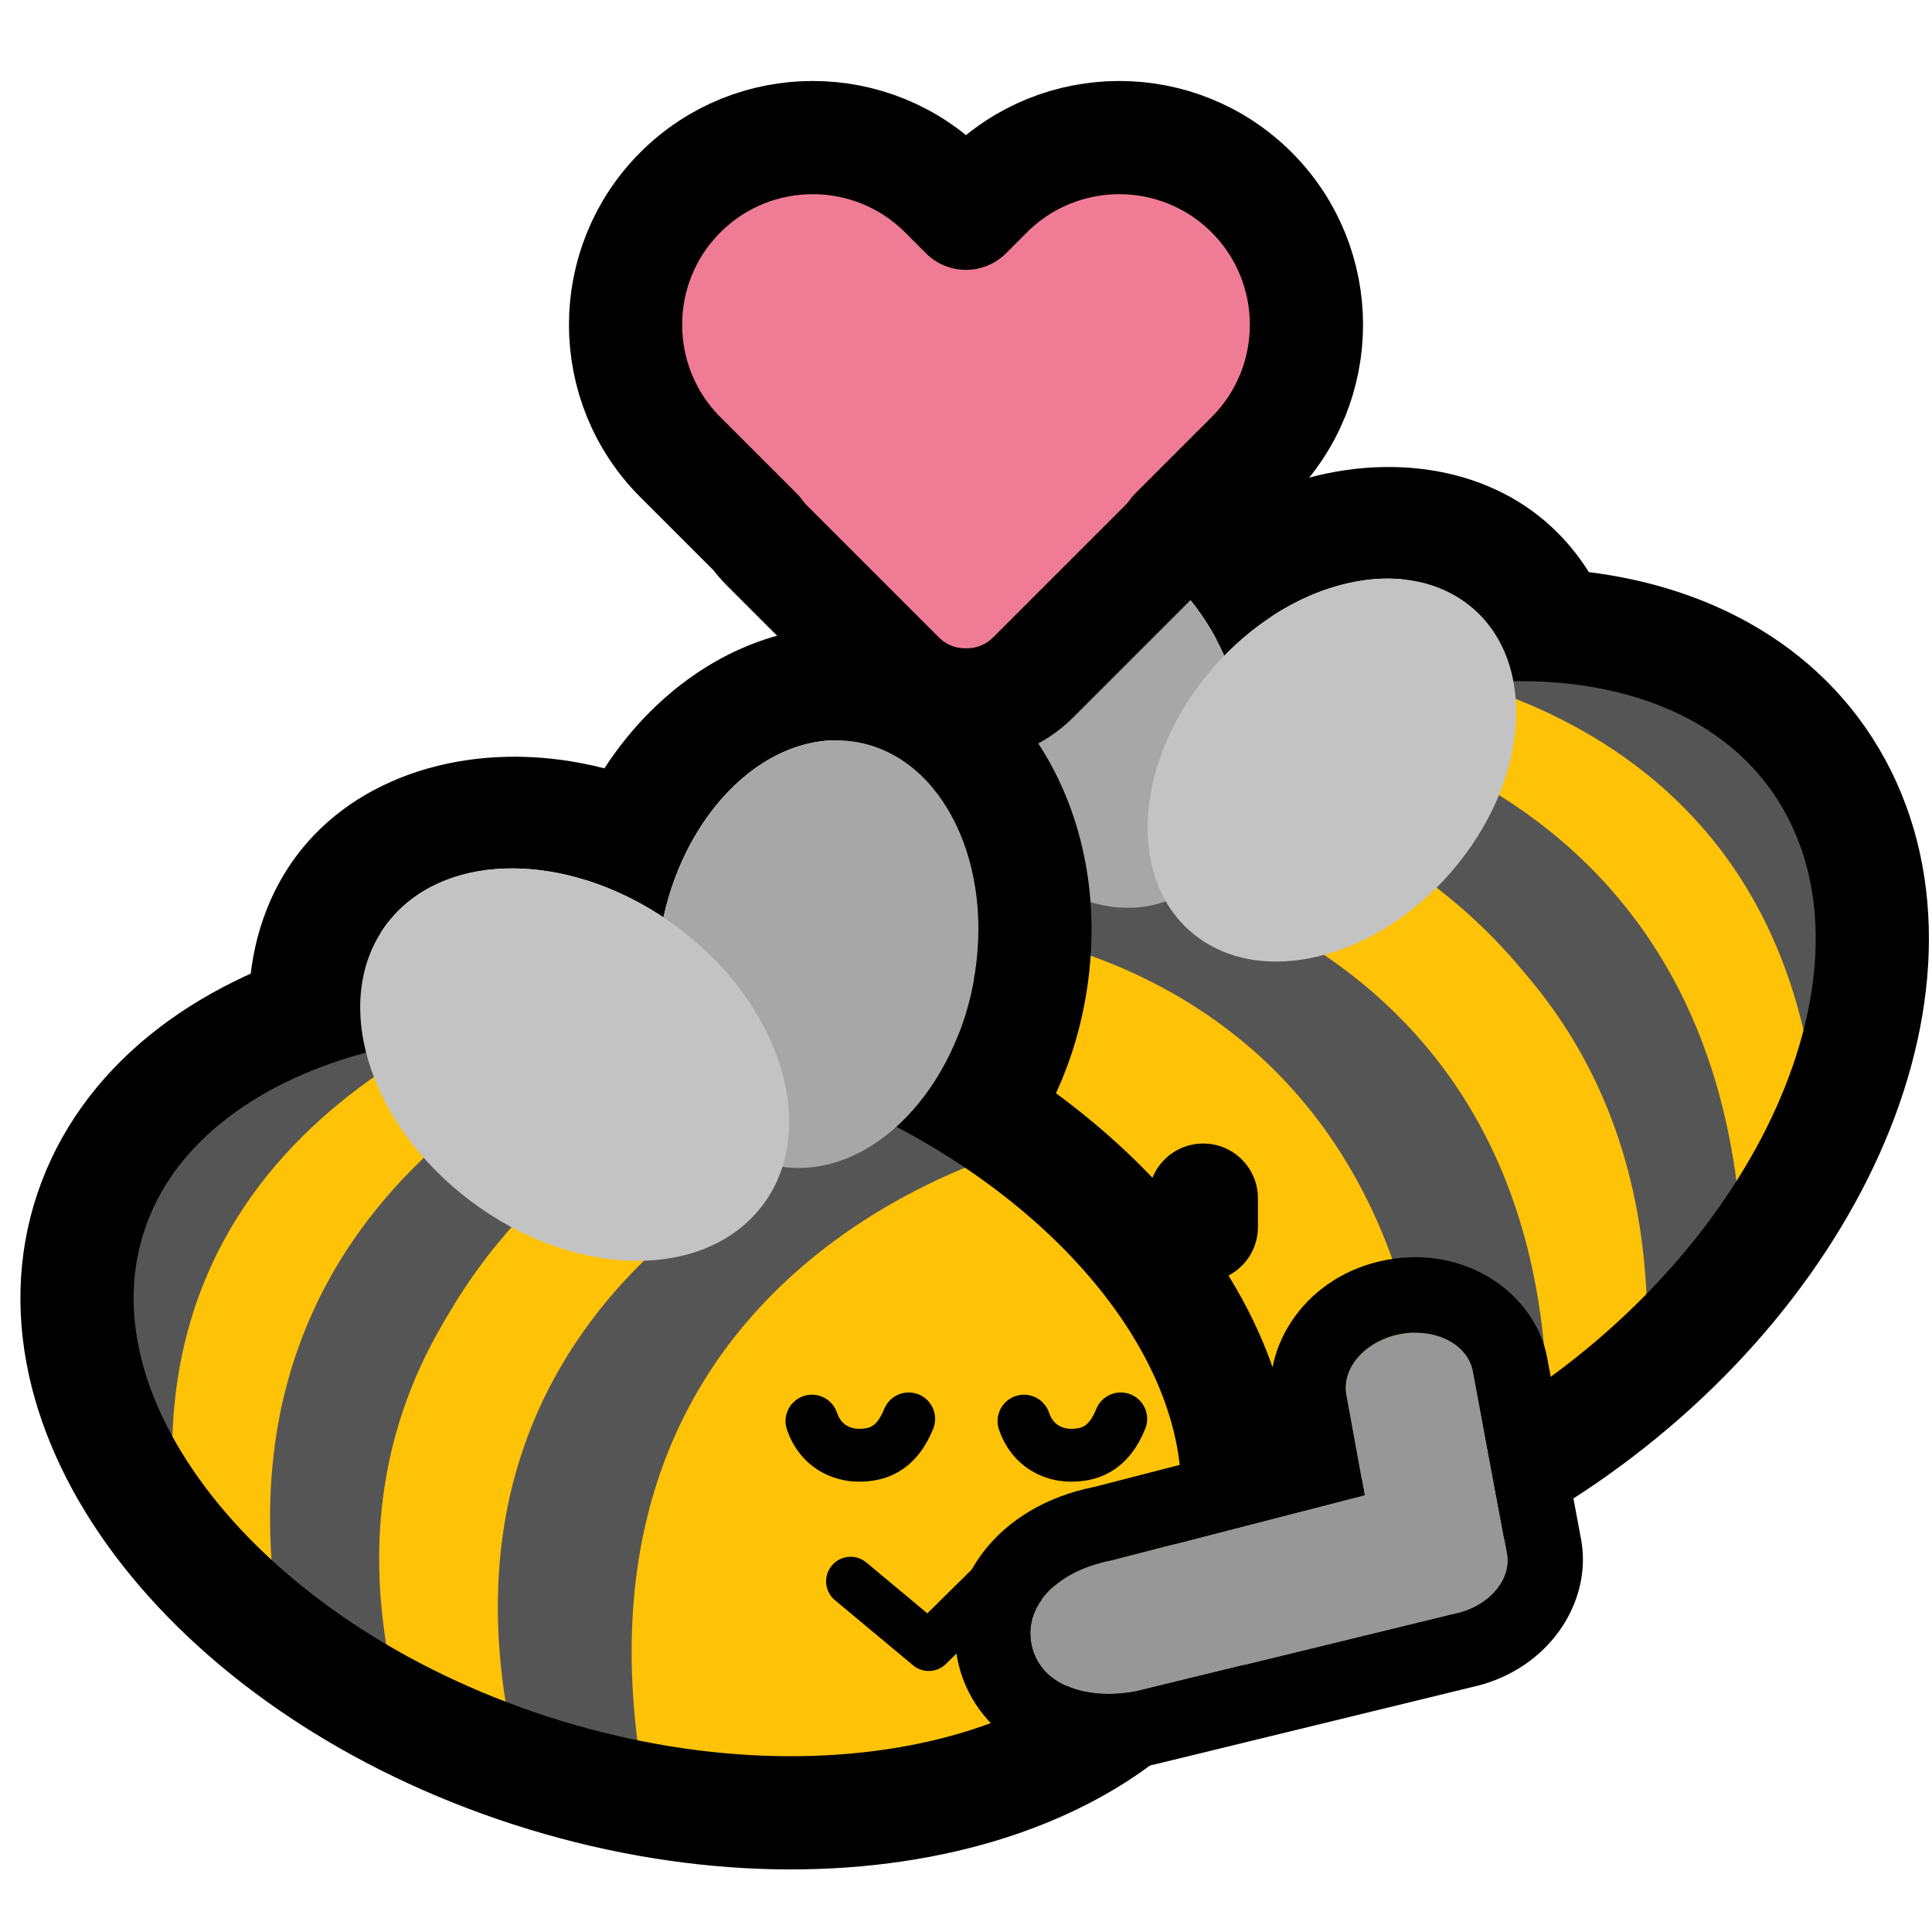 <?xml version="1.0" encoding="UTF-8" standalone="no"?>
<!DOCTYPE svg PUBLIC "-//W3C//DTD SVG 1.1//EN" "http://www.w3.org/Graphics/SVG/1.1/DTD/svg11.dtd">
<svg width="100%" height="100%" viewBox="0 0 256 256" version="1.1" xmlns="http://www.w3.org/2000/svg" xmlns:xlink="http://www.w3.org/1999/xlink" xml:space="preserve" xmlns:serif="http://www.serif.com/" style="fill-rule:evenodd;clip-rule:evenodd;stroke-linecap:round;stroke-linejoin:round;stroke-miterlimit:1.5;">
    <rect id="blobbee_hug_heart" x="-0" y="0" width="256" height="256" style="fill:none;"/>
    <clipPath id="_clip1">
        <rect x="-0" y="0" width="256" height="256"/>
    </clipPath>
    <g clip-path="url(#_clip1)">
        <g id="Right-bee" serif:id="Right bee">
            <path id="Wings-outline" serif:id="Wings outline" d="M148.346,135.121C134.249,134.344 119.24,123.938 112.662,106.497C104.15,83.926 114.112,62.089 130.948,56.459C142.085,52.736 155.58,56.452 165.699,66.148C178.871,59.892 193.341,60.565 203.162,67.808C218.161,78.869 220.853,103.948 204.946,123.783C189.498,143.045 164.378,147.014 149.812,136.273C149.309,135.902 148.82,135.518 148.346,135.121ZM154.47,119.42C155.531,121.274 156.945,122.896 158.715,124.2C167.963,131.021 183.435,126.629 193.244,114.398C203.053,102.168 203.508,86.701 194.259,79.88C185.765,73.616 172.02,76.81 162.236,86.849C156.709,74.672 145.208,67.508 135.704,70.685C125.649,74.048 121.613,87.723 126.697,101.204C131.782,114.685 144.073,122.901 154.129,119.539C154.243,119.501 154.357,119.461 154.47,119.42Z"/>
            <path id="Body" d="M152.322,98.199C188.339,75.441 229.071,78.153 243.223,104.252C257.376,130.35 239.624,170.015 203.607,192.773C167.59,215.53 126.858,212.818 112.706,186.72C98.553,160.621 116.305,120.956 152.322,98.199Z" style="fill:rgb(254,194,7);"/>
            <g id="Stripes">
                <path d="M179.455,89.413C178.674,90.093 235.718,87.226 241.075,150.81C269.602,67.126 179.739,83.109 179.455,89.413Z" style="fill:rgb(85,85,85);"/>
                <path d="M241.075,151.471C237.655,90.119 180.837,88.672 181.147,86.85L159.973,95.432C159.973,95.432 228.579,94.267 231.023,166.562L239.325,152.573" style="fill:rgb(254,194,7);"/>
                <path d="M218.269,181.448L230.904,166.562C228.505,94.174 158.533,92.915 158.534,92.942L147.317,100.183C147.213,100.204 219.681,106.58 218.269,181.448Z" style="fill:rgb(85,85,85);"/>
                <path d="M148.266,100.238L136.168,110.568C136.168,110.568 205.718,118.147 204.979,192.034L218.04,182.452C222.885,109.163 147.53,100.858 146.461,101.779" style="fill:rgb(254,194,7);"/>
                <path d="M133.57,111.977L124.499,122.53C124.499,122.53 188.523,123.162 189.983,199.361L204.979,192.034C207.537,115.854 135.648,112.787 133.57,111.977Z" style="fill:rgb(85,85,85);"/>
            </g>
            <path id="Body-outline" serif:id="Body outline" d="M152.322,98.199C188.339,75.441 229.071,78.153 243.223,104.252C257.376,130.35 239.624,170.015 203.607,192.773C167.59,215.53 126.858,212.818 112.706,186.72C98.553,160.621 116.305,120.956 152.322,98.199Z" style="fill:none;stroke:black;stroke-width:15px;"/>
            <g id="Wings">
                <path id="Back-wing" serif:id="Back wing" d="M135.704,70.685C145.76,67.323 158.052,75.539 163.136,89.02C168.221,102.502 164.185,116.177 154.129,119.539C144.073,122.901 131.782,114.685 126.697,101.204C121.613,87.723 125.649,74.048 135.704,70.685Z" style="fill:rgb(167,167,167);"/>
                <path id="Front-wing" serif:id="Front wing" d="M194.259,79.88C203.508,86.701 203.053,102.168 193.244,114.398C183.435,126.629 167.963,131.021 158.715,124.2C149.466,117.38 149.921,101.913 159.73,89.682C169.538,77.452 185.01,73.06 194.259,79.88Z" style="fill:rgb(195,195,195);"/>
            </g>
            <g id="Face">
                <path id="Mouth" d="M128.439,178.362L133.715,187.232L140.824,178.377L149.631,187.207L160.122,178.388" style="fill:none;stroke:black;stroke-width:4.6px;"/>
                <g id="Eyes">
                    <path id="Right-eye" serif:id="Right eye" d="M166.682,158.774L166.682,162.584C166.682,166.586 163.433,169.835 159.431,169.835C155.428,169.835 152.179,166.586 152.179,162.584L152.179,158.774C152.179,154.772 155.428,151.523 159.431,151.523C163.433,151.523 166.682,154.772 166.682,158.774Z"/>
                    <path id="Left-eye" serif:id="Left eye" d="M139.663,158.774L139.663,162.584C139.663,166.586 136.414,169.835 132.412,169.835C128.41,169.835 125.161,166.586 125.161,162.584L125.161,158.774C125.161,154.772 128.41,151.523 132.412,151.523C136.414,151.523 139.663,154.772 139.663,158.774Z"/>
                </g>
            </g>
        </g>
        <g id="Left-bee" serif:id="Left bee">
            <path id="Wings-outline1" serif:id="Wings outline" d="M112.991,168.782C112.51,169.416 112.002,170.035 111.468,170.639C98.762,184.999 71.861,186.28 51.583,169.753C30.737,152.762 27.771,126.264 40.833,111.501C49.552,101.647 64.779,97.861 80.088,101.81C88.34,89.063 101.682,81.877 114.256,83.287C132.883,85.376 147.839,105.82 144.041,131.006C141.062,150.767 127.597,165.055 112.991,168.782ZM103.679,154.614C103.809,154.632 103.939,154.648 104.071,154.663C115.595,155.956 126.859,144.353 129.209,128.77C131.558,113.187 124.109,99.486 112.585,98.194C101.692,96.972 91.033,107.269 87.912,121.558C75.148,113.063 59.717,112.795 52.067,121.441C43.738,130.854 47.767,147.292 61.059,158.125C74.352,168.959 91.905,170.112 100.234,160.699C101.827,158.898 102.968,156.841 103.679,154.614Z"/>
            <path id="Body1" serif:id="Body" d="M103.878,134.942C62.463,121.556 21.324,133.02 12.068,160.526C2.812,188.032 28.922,221.23 70.338,234.616C111.753,248.001 152.892,236.537 162.148,209.031C171.404,181.525 145.294,148.327 103.878,134.942Z" style="fill:rgb(254,194,7);"/>
            <g id="Stripes1" serif:id="Stripes">
                <path d="M74.352,132.674C75.288,133.139 16.338,142.961 23.591,203.59C-22.362,131.593 72.799,126.841 74.352,132.674Z" style="fill:rgb(85,85,85);"/>
                <path d="M23.723,204.208C14.936,146.091 72.79,132.284 72.107,130.648L95.494,134.032C95.494,134.032 25.054,147.98 37.032,216.116L25.735,204.856" style="fill:rgb(254,194,7);"/>
                <path d="M53.065,227.24L37.154,216.09C25.111,147.877 96.464,131.363 96.469,131.388L109.397,135.7C109.508,135.697 36.625,157.543 53.065,227.24Z" style="fill:rgb(85,85,85);"/>
                <path d="M108.437,135.96L122.887,142.967C122.887,142.967 53.231,165.298 68.786,234.225L53.501,228.129C33.864,160.661 109.315,136.378 110.593,137.005" style="fill:rgb(254,194,7);"/>
                <path d="M125.828,143.715L137.224,151.595C137.224,151.595 71.832,166.219 85.599,237.79L68.786,234.225C50.911,163.553 123.863,144.928 125.828,143.715Z" style="fill:rgb(85,85,85);"/>
            </g>
            <path id="Body-outline1" serif:id="Body outline" d="M103.878,134.942C62.463,121.556 21.324,133.02 12.068,160.526C2.812,188.032 28.922,221.23 70.338,234.616C111.753,248.001 152.892,236.537 162.148,209.031C171.404,181.525 145.294,148.327 103.878,134.942Z" style="fill:none;stroke:black;stroke-width:15px;"/>
            <g id="Wings1" serif:id="Wings">
                <path id="Back-wing1" serif:id="Back wing" d="M112.585,98.194C101.06,96.901 89.796,108.504 87.446,124.087C85.097,139.67 92.546,153.371 104.071,154.663C115.595,155.956 126.859,144.353 129.209,128.77C131.558,113.187 124.109,99.486 112.585,98.194Z" style="fill:rgb(167,167,167);"/>
                <path id="Front-wing1" serif:id="Front wing" d="M52.067,121.441C43.738,130.854 47.767,147.292 61.059,158.125C74.352,168.959 91.905,170.112 100.234,160.699C108.563,151.286 104.534,134.848 91.241,124.015C77.949,113.181 60.396,112.028 52.067,121.441Z" style="fill:rgb(195,195,195);"/>
            </g>
            <g id="Face1" serif:id="Face">
                <path id="Mouth1" serif:id="Mouth" d="M143.921,209.419L138.835,217.994L131.795,209.54L123.065,218.163L112.712,209.532" style="fill:none;stroke:black;stroke-width:6.5px;"/>
                <g id="Eyes1" serif:id="Eyes">
                    <path id="Right-eye1" serif:id="Right eye" d="M135.684,188.305C136.852,191.726 139.688,192.807 141.837,192.827C144.255,192.848 146.856,192.11 148.505,188.009" style="fill:none;stroke:black;stroke-width:7px;"/>
                    <path id="Left-eye1" serif:id="Left eye" d="M107.587,188.305C108.755,191.726 111.591,192.807 113.74,192.827C116.158,192.848 118.759,192.11 120.408,188.009" style="fill:none;stroke:black;stroke-width:7px;"/>
                </g>
            </g>
        </g>
        <path id="Right-arm" serif:id="Right arm" d="M193.615,213.603L150.492,224.114C143.682,225.385 137.639,223.088 136.653,217.806C135.667,212.524 140.388,208.054 147.198,206.783L180.825,198.116L178.404,184.836C177.734,181.248 180.947,177.633 185.573,176.769C190.2,175.905 194.5,178.117 195.17,181.706L199.672,205.818C200.286,209.107 197.63,212.419 193.615,213.603Z" style="fill:rgb(151,151,151);"/>
        <path d="M195.983,223.319L152.86,233.829C152.683,233.872 152.506,233.911 152.327,233.944C139.235,236.388 128.718,229.796 126.823,219.641C124.946,209.587 132.153,199.575 144.998,197.023C144.998,197.023 169.319,190.755 169.319,190.755C169.319,190.755 168.568,186.635 168.568,186.635C167.047,178.369 173.085,168.928 183.738,166.939C194.407,164.947 203.456,171.596 205.001,179.871L209.502,203.982C210.948,211.729 205.9,220.405 196.444,223.195C196.291,223.24 196.138,223.281 195.983,223.319ZM193.615,213.603C197.63,212.419 200.286,209.107 199.672,205.818L195.17,181.706C194.5,178.117 190.2,175.905 185.573,176.769C180.947,177.633 177.734,181.248 178.404,184.836L180.825,198.116L147.198,206.783C140.388,208.054 135.667,212.524 136.653,217.806C137.639,223.088 143.682,225.385 150.492,224.114L193.615,213.603Z"/>
        <path id="Heart" d="M100.241,70.661L90.15,60.571C80.47,50.89 80.47,35.171 90.15,25.491C99.831,15.81 115.55,15.81 125.231,25.491L128,28.26L130.769,25.491C140.45,15.81 156.169,15.81 165.85,25.491C175.53,35.171 175.53,50.89 165.85,60.571L155.759,70.661C155.367,71.211 154.923,71.736 154.43,72.23L136.889,89.77C134.439,92.221 131.215,93.43 128,93.4C124.785,93.43 121.561,92.221 119.111,89.77L101.57,72.23C101.077,71.736 100.633,71.211 100.241,70.661Z" style="fill:rgb(239,124,148);stroke:black;stroke-width:15px;stroke-linejoin:miter;stroke-miterlimit:5;"/>
    </g>
</svg>
